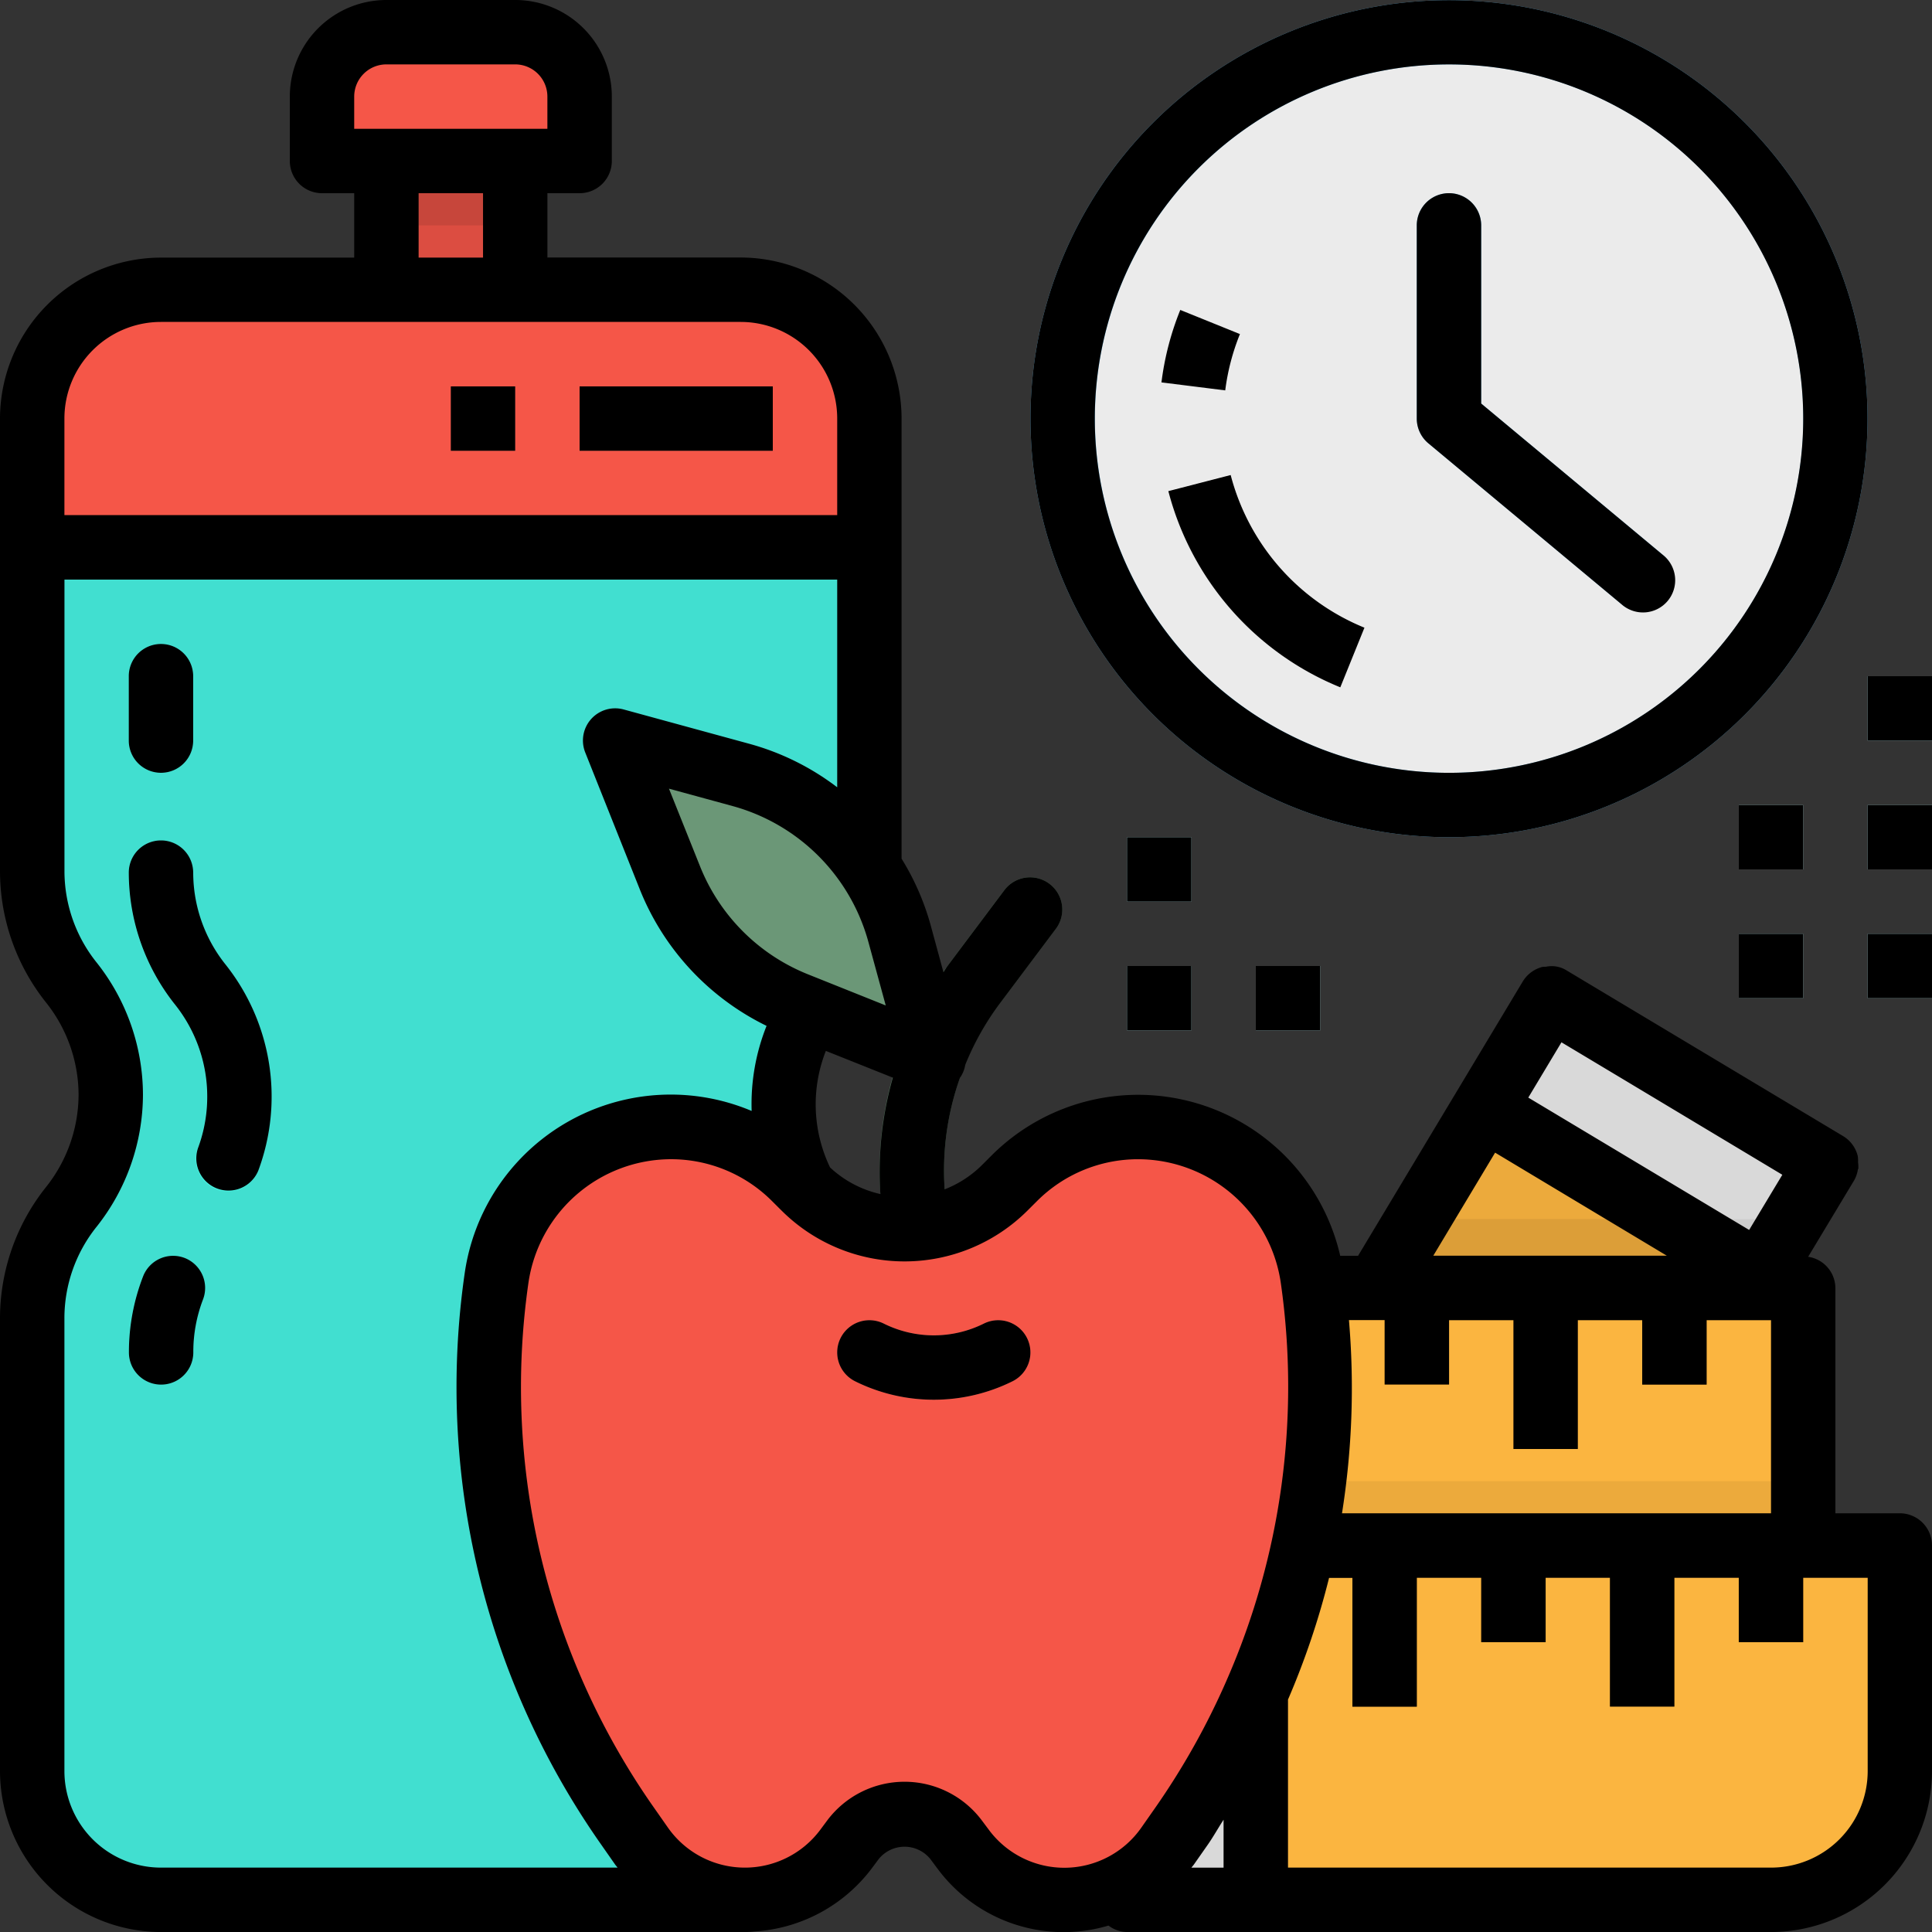 <svg xmlns="http://www.w3.org/2000/svg" width="75.708" height="75.712" viewBox="0 0 75.708 75.712">
  <rect x="0" y="0" width="75.708" height="75.712" fill="#333333" stroke="none"/>
  <g id="Grupo_1112692" data-name="Grupo 1112692" transform="translate(-0.012 0)">
    <path id="Trazado_904228" data-name="Trazado 904228" d="M294.3,23.142A15.142,15.142,0,1,1,279.154,8,15.142,15.142,0,0,1,294.3,23.142Zm0,0" transform="translate(-222.361 -6.738)" fill="#ebebeb"/>
    <path id="Trazado_904229" data-name="Trazado 904229" d="M347.05,265.312l-12.277-4.063L342.722,248l10.82,6.492Zm0,0" transform="translate(-281.961 -208.885)" fill="#ecaa3c"/>
    <path id="Trazado_904230" data-name="Trazado 904230" d="M280.012,384H310.3v8.833a5.047,5.047,0,0,1-5.047,5.047H280.012Zm0,0" transform="translate(-235.837 -323.434)" fill="#fbb540"/>
    <path id="Trazado_904231" data-name="Trazado 904231" d="M280.012,384h5.047v13.88h-5.047Zm0,0" transform="translate(-235.837 -323.434)" fill="#d9d9d9"/>
    <path id="Trazado_904232" data-name="Trazado 904232" d="M280.012,320h26.5v11.356h-26.5Zm0,0" transform="translate(-235.837 -269.528)" fill="#fbb540"/>
    <path id="Trazado_904233" data-name="Trazado 904233" d="M280.012,368h26.5v2.524h-26.5Zm0,0" transform="translate(-235.837 -309.957)" fill="#ecaa3c"/>
    <path id="Trazado_904234" data-name="Trazado 904234" d="M35.772,135.09H13.059a5.047,5.047,0,0,1-5.047-5.047V112.317a7.018,7.018,0,0,1,1.538-4.386,7.021,7.021,0,0,0,0-8.772,7.018,7.018,0,0,1-1.538-4.386V77.047A5.047,5.047,0,0,1,13.059,72H35.772a5.047,5.047,0,0,1,5.047,5.047V94.772a7.017,7.017,0,0,1-1.538,4.386l-.3.379a7.02,7.02,0,0,0-.359,8.28l1.02,1.53a7.024,7.024,0,0,1,1.179,3.894v16.8a5.047,5.047,0,0,1-5.047,5.047Zm0,0" transform="translate(-6.738 -60.644)" fill="#41dfd0"/>
    <path id="Trazado_904235" data-name="Trazado 904235" d="M152.813,184l4.945,1.349a8.833,8.833,0,0,1,6.2,6.2l1.35,4.946-5.408-2.163a8.833,8.833,0,0,1-4.921-4.921Zm0,0" transform="translate(-128.701 -154.979)" fill="#6b9777"/>
    <path id="Trazado_904236" data-name="Trazado 904236" d="M35.9,222.554a1.262,1.262,0,0,1-1.181-1.7,5.788,5.788,0,0,0-.9-5.613,8.322,8.322,0,0,1-1.814-5.173,1.262,1.262,0,0,1,2.524,0,5.78,5.78,0,0,0,1.262,3.6,8.319,8.319,0,0,1,1.29,8.075A1.261,1.261,0,0,1,35.9,222.554Zm0,0" transform="translate(-26.953 -175.868)" fill="#47f5e4"/>
    <path id="Trazado_904237" data-name="Trazado 904237" d="M33.273,317.2a1.262,1.262,0,0,1-1.262-1.262,8.224,8.224,0,0,1,.554-2.976,1.262,1.262,0,0,1,2.355.906,5.764,5.764,0,0,0-.385,2.071,1.262,1.262,0,0,1-1.262,1.262Zm0,0" transform="translate(-26.953 -262.947)" fill="#47f5e4"/>
    <path id="Trazado_904238" data-name="Trazado 904238" d="M33.273,165.047a1.262,1.262,0,0,1-1.262-1.262v-2.524a1.262,1.262,0,1,1,2.524,0v2.524A1.262,1.262,0,0,1,33.273,165.047Zm0,0" transform="translate(-26.953 -134.764)" fill="#47f5e4"/>
    <path id="Trazado_904239" data-name="Trazado 904239" d="M219.985,232.712a1.262,1.262,0,0,1-1.241-1.044,13.4,13.4,0,0,1,2.469-10.324l2.232-2.976a1.262,1.262,0,0,1,2.019,1.514l-2.232,2.975a10.868,10.868,0,0,0-2,8.374,1.262,1.262,0,0,1-1.245,1.48Zm0,0" transform="translate(-184.065 -183.502)" fill="#4f7059"/>
    <path id="Trazado_904240" data-name="Trazado 904240" d="M148.617,307.388l-.551.786a4.947,4.947,0,0,1-8.01.131l-.283-.379a2.524,2.524,0,0,0-4.037,0l-.284.379a4.944,4.944,0,0,1-8.006-.131l-.551-.786a30.034,30.034,0,0,1-5.127-21.47,6.892,6.892,0,0,1,11.7-3.9l.361.361a5.553,5.553,0,0,0,7.857,0l.362-.361a6.892,6.892,0,0,1,11.7,3.9A30.04,30.04,0,0,1,148.617,307.388Zm0,0" transform="translate(-102.296 -235.838)" fill="#f55648"/>
    <path id="Trazado_904241" data-name="Trazado 904241" d="M211.794,331.111a6.927,6.927,0,0,1-3.087-.725,1.262,1.262,0,1,1,1.128-2.259,4.4,4.4,0,0,0,3.919,0,1.262,1.262,0,0,1,1.128,2.259,6.929,6.929,0,0,1-3.088.725Zm0,0" transform="translate(-175.19 -276.261)" fill="#ff746e"/>
    <path id="Trazado_904242" data-name="Trazado 904242" d="M336.012,384h2.524v6.309h-2.524Zm0,0" transform="translate(-283.005 -323.434)" fill="#c38325"/>
    <path id="Trazado_904243" data-name="Trazado 904243" d="M400.012,384h2.524v6.309h-2.524Zm0,0" transform="translate(-336.91 -323.434)" fill="#c38325"/>
    <path id="Trazado_904244" data-name="Trazado 904244" d="M368.012,384h2.524v3.785h-2.524Zm0,0" transform="translate(-309.957 -323.434)" fill="#c38325"/>
    <path id="Trazado_904245" data-name="Trazado 904245" d="M432.012,384h2.524v3.785h-2.524Zm0,0" transform="translate(-363.863 -323.434)" fill="#c38325"/>
    <path id="Trazado_904246" data-name="Trazado 904246" d="M408.012,320h2.524v3.785h-2.524Zm0,0" transform="translate(-343.648 -269.528)" fill="#c38325"/>
    <path id="Trazado_904247" data-name="Trazado 904247" d="M376.012,320h2.524v6.309h-2.524Zm0,0" transform="translate(-316.696 -269.528)" fill="#c38325"/>
    <path id="Trazado_904248" data-name="Trazado 904248" d="M344.012,320h2.524v3.785h-2.524Zm0,0" transform="translate(-289.743 -269.528)" fill="#c38325"/>
    <path id="Trazado_904249" data-name="Trazado 904249" d="M371.3,248l10.82,6.492-2.6,4.328-10.82-6.492Zm0,0" transform="translate(-310.543 -208.881)" fill="#d9d9d9"/>
    <path id="Trazado_904250" data-name="Trazado 904250" d="M291.077,80.153l-2.5-.313a11.243,11.243,0,0,1,.738-2.84l2.338.946a8.8,8.8,0,0,0-.573,2.207Zm0,0" transform="translate(-243.049 -64.855)" fill="#f9f9f9"/>
    <path id="Trazado_904251" data-name="Trazado 904251" d="M297.024,126.289a11.4,11.4,0,0,1-6.739-7.7l2.443-.631a8.87,8.87,0,0,0,5.243,5.982Zm0,0" transform="translate(-244.49 -99.356)" fill="#f9f9f9"/>
    <path id="Trazado_904252" data-name="Trazado 904252" d="M360.845,64.4a1.261,1.261,0,0,1-.808-.293L352.466,57.8a1.263,1.263,0,0,1-.454-.969V49.262a1.262,1.262,0,1,1,2.524,0v6.981l7.117,5.93a1.262,1.262,0,0,1-.808,2.231Zm0,0" transform="translate(-296.481 -40.429)" fill="#6cbae5"/>
    <g id="Grupo_1112691" data-name="Grupo 1112691" transform="translate(44.175 26.498)">
      <path id="Trazado_904253" data-name="Trazado 904253" d="M280.012,240h2.524v2.524h-2.524Zm0,0" transform="translate(-280.012 -228.644)" fill="#c0f5f9"/>
      <path id="Trazado_904254" data-name="Trazado 904254" d="M280.012,208h2.524v2.524h-2.524Zm0,0" transform="translate(-280.012 -201.691)" fill="#c0f5f9"/>
      <path id="Trazado_904255" data-name="Trazado 904255" d="M312.012,240h2.524v2.524h-2.524Zm0,0" transform="translate(-306.965 -228.644)" fill="#c0f5f9"/>
      <path id="Trazado_904256" data-name="Trazado 904256" d="M432.012,200h2.524v2.524h-2.524Zm0,0" transform="translate(-408.038 -194.953)" fill="#c0f5f9"/>
      <path id="Trazado_904257" data-name="Trazado 904257" d="M432.012,232h2.524v2.524h-2.524Zm0,0" transform="translate(-408.038 -221.906)" fill="#c0f5f9"/>
      <path id="Trazado_904258" data-name="Trazado 904258" d="M464.012,168h2.524v2.524h-2.524Zm0,0" transform="translate(-434.991 -168)" fill="#c0f5f9"/>
      <path id="Trazado_904259" data-name="Trazado 904259" d="M464.012,200h2.524v2.524h-2.524Zm0,0" transform="translate(-434.991 -194.953)" fill="#c0f5f9"/>
      <path id="Trazado_904260" data-name="Trazado 904260" d="M464.012,232h2.524v2.524h-2.524Zm0,0" transform="translate(-434.991 -221.906)" fill="#c0f5f9"/>
    </g>
    <path id="Trazado_904261" data-name="Trazado 904261" d="M341.973,305.579h14.715l.748-1.248-3.154-1.453H343.593Zm0,0" transform="translate(-288.025 -255.108)" fill="#dc9e38"/>
    <path id="Trazado_904262" data-name="Trazado 904262" d="M418.052,305.044l1.3-2.164h-4.9Zm0,0" transform="translate(-349.067 -255.108)" fill="#cdcdcd"/>
    <path id="Trazado_904263" data-name="Trazado 904263" d="M272.415,32.807a16.4,16.4,0,1,1,16.4-16.4A16.4,16.4,0,0,1,272.415,32.807Zm0-30.283A13.88,13.88,0,1,0,286.3,16.4,13.88,13.88,0,0,0,272.415,2.524Zm0,0" transform="translate(-215.622 0)" fill="#6cbae5"/>
    <path id="Trazado_904264" data-name="Trazado 904264" d="M96.012,32h5.047v7.571H96.012Zm0,0" transform="translate(-80.858 -26.953)" fill="#dc4d41"/>
    <path id="Trazado_904265" data-name="Trazado 904265" d="M96.012,32h5.047v3.785H96.012Zm0,0" transform="translate(-80.858 -26.953)" fill="#c7463b"/>
    <path id="Trazado_904266" data-name="Trazado 904266" d="M40.819,82.094H8.012V77.047A5.047,5.047,0,0,1,13.059,72H35.772a5.047,5.047,0,0,1,5.047,5.047Zm0,0" transform="translate(-6.738 -60.644)" fill="#f55648"/>
    <path id="Trazado_904267" data-name="Trazado 904267" d="M144.012,96h7.571v2.524h-7.571Zm0,0" transform="translate(-121.288 -80.859)" fill="#ff746e"/>
    <path id="Trazado_904268" data-name="Trazado 904268" d="M112.012,96h2.524v2.524h-2.524Zm0,0" transform="translate(-94.335 -80.859)" fill="#ff746e"/>
    <path id="Trazado_904269" data-name="Trazado 904269" d="M82.535,8h5.047a2.524,2.524,0,0,1,2.524,2.524v2.524H80.012V10.524A2.524,2.524,0,0,1,82.535,8Zm0,0" transform="translate(-67.382 -6.738)" fill="#f55648"/>
    <path id="Trazado_904270" data-name="Trazado 904270" d="M213.754,328.128a4.4,4.4,0,0,1-3.919,0,1.262,1.262,0,1,0-1.128,2.259,6.941,6.941,0,0,0,6.175,0,1.262,1.262,0,0,0-1.128-2.259Zm0,0" transform="translate(-175.19 -276.261)"/>
    <path id="Trazado_904271" data-name="Trazado 904271" d="M34.535,210.063a1.262,1.262,0,0,0-2.524,0,8.322,8.322,0,0,0,1.814,5.173,5.787,5.787,0,0,1,.9,5.617,1.262,1.262,0,0,0,2.363.884,8.319,8.319,0,0,0-1.29-8.08,5.781,5.781,0,0,1-1.262-3.594Zm0,0" transform="translate(-26.953 -175.868)"/>
    <path id="Trazado_904272" data-name="Trazado 904272" d="M34.2,312.086a1.262,1.262,0,0,0-1.63.725,8.224,8.224,0,0,0-.554,2.976,1.262,1.262,0,0,0,2.524,0,5.758,5.758,0,0,1,.379-2.071,1.263,1.263,0,0,0-.718-1.63Zm0,0" transform="translate(-26.953 -262.791)"/>
    <path id="Trazado_904273" data-name="Trazado 904273" d="M33.273,165.047a1.262,1.262,0,0,0,1.262-1.262v-2.524a1.262,1.262,0,1,0-2.524,0v2.524A1.262,1.262,0,0,0,33.273,165.047Zm0,0" transform="translate(-26.953 -134.764)"/>
    <path id="Trazado_904274" data-name="Trazado 904274" d="M74.458,59.3H71.934V50.472a1.247,1.247,0,0,0-1.067-1.223l1.8-2.991a1.24,1.24,0,0,0,.146-.414c0-.019.018-.036.02-.057a1.2,1.2,0,0,0-.011-.24,1.237,1.237,0,0,0-.013-.253,1.261,1.261,0,0,0-.575-.776l-6.923-4.148-3.9-2.337a1.1,1.1,0,0,0-.818-.15,1.3,1.3,0,0,0-.139.007h0a1.263,1.263,0,0,0-.774.577L53.23,49.21h-.7a8.125,8.125,0,0,0-13.673-3.92l-.361.361a4.27,4.27,0,0,1-1.466.955,10.868,10.868,0,0,1,.6-4.371,1.236,1.236,0,0,0,.206-.505,10.79,10.79,0,0,1,1.331-2.372L41.4,36.381a1.262,1.262,0,0,0-2.019-1.514l-2.232,2.976c-.06.081-.11.169-.168.252l-.505-1.859a10.017,10.017,0,0,0-1.135-2.588V16.4a6.316,6.316,0,0,0-6.309-6.309H21.463V7.571h1.262a1.262,1.262,0,0,0,1.262-1.262V3.785A3.786,3.786,0,0,0,20.2,0H15.154a3.786,3.786,0,0,0-3.785,3.785V6.309A1.262,1.262,0,0,0,12.63,7.571h1.262v2.524H6.321A6.317,6.317,0,0,0,.012,16.4V34.131a8.259,8.259,0,0,0,1.813,5.164A5.832,5.832,0,0,1,3.091,42.9a5.836,5.836,0,0,1-1.262,3.6,8.259,8.259,0,0,0-1.817,5.17V69.4a6.317,6.317,0,0,0,6.309,6.309H29.2a3.753,3.753,0,0,0,.391-.023,6.234,6.234,0,0,0,4.574-2.46l.283-.379a1.3,1.3,0,0,1,2.019,0l.283.379a6.152,6.152,0,0,0,6.7,2.23,1.234,1.234,0,0,0,.726.253H69.411A6.316,6.316,0,0,0,75.72,69.4V60.566A1.262,1.262,0,0,0,74.458,59.3ZM52.6,59.3a31.3,31.3,0,0,0,.272-7.571h1.4v2.524h2.524V51.734h2.524v5.047H61.84V51.734h2.524v2.524h2.524V51.734h2.524V59.3Zm8.6-18.456,2.472,1.481,6.183,3.71-1.3,2.162L59.9,43.011Zm-2.6,4.324,6.728,4.038h-9.15ZM34.511,46.791a4.258,4.258,0,0,1-1.971-1.042,5.708,5.708,0,0,1-.166-4.568L35,42.229a13.435,13.435,0,0,0-.489,4.562ZM34.038,36.9l.683,2.5-3.055-1.223a7.59,7.59,0,0,1-4.217-4.217l-1.223-3.055,2.5.683A7.6,7.6,0,0,1,34.038,36.9ZM13.892,3.785a1.262,1.262,0,0,1,1.262-1.262H20.2a1.262,1.262,0,0,1,1.262,1.262V5.047H13.892Zm2.524,3.785h2.524v2.524H16.416ZM2.536,16.4a3.786,3.786,0,0,1,3.785-3.785H29.034A3.786,3.786,0,0,1,32.819,16.4v3.785H2.536Zm0,53V51.671a5.733,5.733,0,0,1,1.262-3.6A8.36,8.36,0,0,0,5.614,42.9,8.361,8.361,0,0,0,3.8,37.719a5.728,5.728,0,0,1-1.262-3.588V22.712H32.819v8.139a10.046,10.046,0,0,0-3.428-1.7L24.446,27.8a1.262,1.262,0,0,0-1.5,1.688L25.1,34.892A10.135,10.135,0,0,0,30.051,40.2a8.271,8.271,0,0,0-.585,3.334A8.156,8.156,0,0,0,18.221,49.9a31.185,31.185,0,0,0,5.342,22.372l.55.787c.03.044.067.081.1.126H6.321A3.785,3.785,0,0,1,2.536,69.4Zm36.233,2.313-.283-.378a3.785,3.785,0,0,0-6.057,0l-.281.378a3.684,3.684,0,0,1-5.965-.1l-.551-.787a28.672,28.672,0,0,1-4.911-20.567,5.658,5.658,0,0,1,5.572-4.834,5.593,5.593,0,0,1,3.982,1.651l.319.318.011.01.031.031a6.824,6.824,0,0,0,9.643,0l.361-.36a5.593,5.593,0,0,1,3.982-1.649A5.658,5.658,0,0,1,50.2,50.26a28.662,28.662,0,0,1-2.13,15.606l-.007.017a28.894,28.894,0,0,1-2.776,4.949l-.551.787a3.683,3.683,0,0,1-5.963.1Zm7.93,1.473c.031-.043.068-.081.1-.126l.551-.787c.218-.314.4-.644.609-.965v1.879ZM73.2,69.4a3.786,3.786,0,0,1-3.785,3.785H50.484V66.6a30.952,30.952,0,0,0,1.609-4.768h.915v5.047h2.524V61.828h2.524v2.524h2.524V61.828H63.1v5.047h2.524V61.828h2.524v2.524h2.524V61.828H73.2Zm0,0"/>
    <path id="Trazado_904275" data-name="Trazado 904275" d="M272.415,32.807a16.4,16.4,0,1,0-16.4-16.4A16.4,16.4,0,0,0,272.415,32.807Zm0-30.283a13.88,13.88,0,1,1-13.88,13.88A13.88,13.88,0,0,1,272.415,2.524Zm0,0" transform="translate(-215.622 0)"/>
    <path id="Trazado_904276" data-name="Trazado 904276" d="M291.65,77.946,289.312,77a11.243,11.243,0,0,0-.738,2.84l2.5.313A8.8,8.8,0,0,1,291.65,77.946Zm0,0" transform="translate(-243.049 -64.855)"/>
    <path id="Trazado_904277" data-name="Trazado 904277" d="M297.024,126.329l.946-2.338a8.872,8.872,0,0,1-5.242-5.982l-2.443.631A11.4,11.4,0,0,0,297.024,126.329Zm0,0" transform="translate(-244.49 -99.395)"/>
    <path id="Trazado_904278" data-name="Trazado 904278" d="M360.037,64.111a1.262,1.262,0,1,0,1.615-1.938l-7.117-5.93V49.262a1.262,1.262,0,1,0-2.524,0v7.571a1.263,1.263,0,0,0,.454.969Zm0,0" transform="translate(-296.481 -40.43)"/>
    <path id="Trazado_904279" data-name="Trazado 904279" d="M280.012,240h2.524v2.524h-2.524Zm0,0" transform="translate(-235.837 -202.146)"/>
    <path id="Trazado_904280" data-name="Trazado 904280" d="M280.012,208h2.524v2.524h-2.524Zm0,0" transform="translate(-235.837 -175.193)"/>
    <path id="Trazado_904281" data-name="Trazado 904281" d="M312.012,240h2.524v2.524h-2.524Zm0,0" transform="translate(-262.79 -202.146)"/>
    <path id="Trazado_904282" data-name="Trazado 904282" d="M432.012,200h2.524v2.524h-2.524Zm0,0" transform="translate(-363.863 -168.455)"/>
    <path id="Trazado_904283" data-name="Trazado 904283" d="M432.012,232h2.524v2.524h-2.524Zm0,0" transform="translate(-363.863 -195.408)"/>
    <path id="Trazado_904284" data-name="Trazado 904284" d="M464.012,168h2.524v2.524h-2.524Zm0,0" transform="translate(-390.816 -141.502)"/>
    <path id="Trazado_904285" data-name="Trazado 904285" d="M464.012,200h2.524v2.524h-2.524Zm0,0" transform="translate(-390.816 -168.455)"/>
    <path id="Trazado_904286" data-name="Trazado 904286" d="M464.012,232h2.524v2.524h-2.524Zm0,0" transform="translate(-390.816 -195.408)"/>
    <path id="Trazado_904287" data-name="Trazado 904287" d="M144.012,96h7.571v2.524h-7.571Zm0,0" transform="translate(-121.288 -80.859)"/>
    <path id="Trazado_904288" data-name="Trazado 904288" d="M112.012,96h2.524v2.524h-2.524Zm0,0" transform="translate(-94.335 -80.859)"/>
  </g>
</svg>
